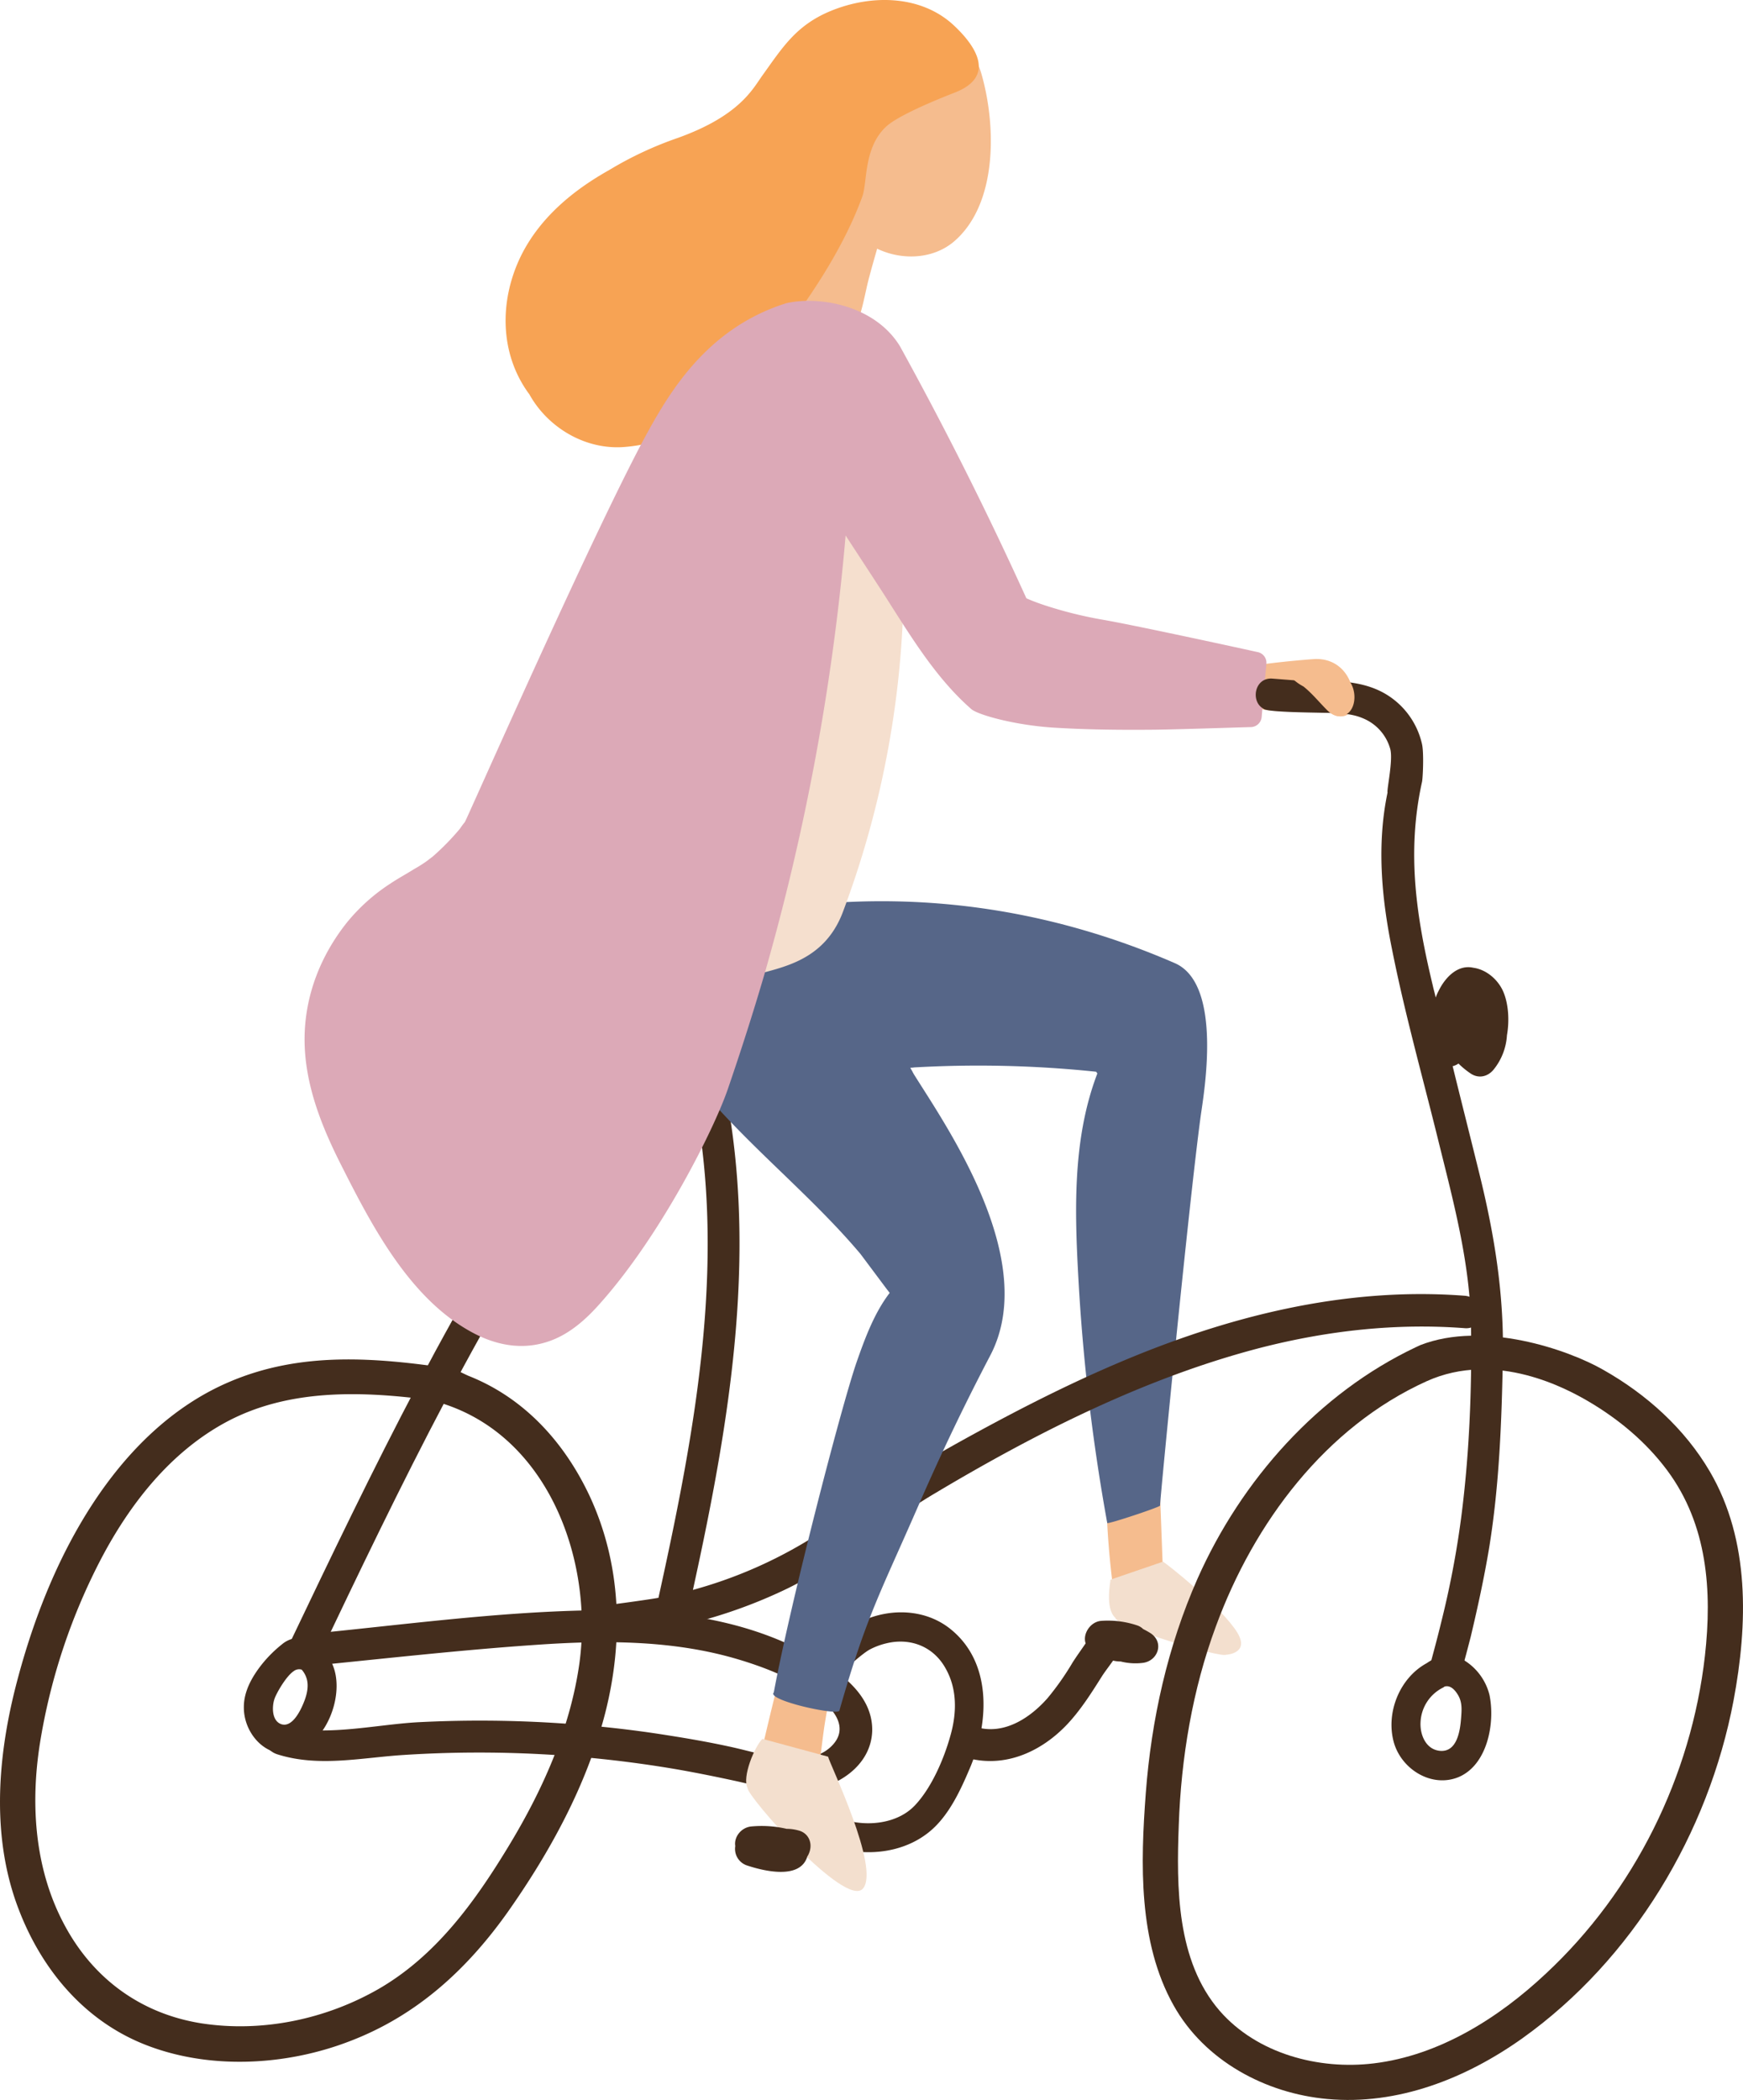 <svg xmlns="http://www.w3.org/2000/svg" viewBox="291 11420 768.417 925.461">
  <defs>
    <style>
      .cls-1 {
        fill: #f5bc8e;
      }

      .cls-2 {
        fill: #566688;
      }

      .cls-3 {
        fill: #f3dfce;
      }

      .cls-4 {
        fill: #442d1d;
      }

      .cls-5 {
        fill: #f5dfce;
      }

      .cls-6 {
        fill: #f7a354;
      }

      .cls-7 {
        fill: #dca9b7;
      }
    </style>
  </defs>
  <g id="Group_188" data-name="Group 188" transform="translate(291.115 11420.033)">
    <path id="Path_280" data-name="Path 280" class="cls-1" d="M404.22,563.887c-.644-15.7-1.158-31.408-1.8-47.112a6.462,6.462,0,0,0-.257-1.545c0-7.852,0-15.575.257-23.427.129-6.694-7.852-8.624-11.328-4.763a6.142,6.142,0,0,0-6.307,5.664c-.257,2.575-.515,5.02-.772,7.595a5.148,5.148,0,0,0-2.317,1.287c-3.862,3.476-3.089,8.5-2.961,13.258,0,5.793.258,11.585.515,17.378.644,12.229,1.931,24.329,3.733,36.429C383.625,572.125,404.349,566.2,404.22,563.887Z" transform="translate(108.772 139.334)"/>
    <path id="Path_281" data-name="Path 281" class="cls-2" d="M434.7,574.821v-.129c-.129-1.673,12.744-133.614,17.892-171.458,1.287-9.4,10.04-58.183-11.456-67.451-56.9-24.715-115.979-32.309-174.419-24.071-2.317-1.8,69.639,90.234,57.8,70.154a498.653,498.653,0,0,1,82,1.8c.129.258.386.515.515.772-11.456,29.992-9.912,63.2-8.109,94.611A873.358,873.358,0,0,0,411.4,582.545C411.654,583.188,435.6,575.207,434.7,574.821Z" transform="translate(76.624 88.624)"/>
    <path id="Path_282" data-name="Path 282" class="cls-3" d="M380.345,542.581c.129.515-2.574,12.615,2.188,16.863.644,4.119,46.34,17.635,48.786,16.219.386,0,10.427-.644,5.02-9.654-6.951-11.456-31.794-30.893-32.7-31.28V534.6Z" transform="translate(109.091 153.56)"/>
    <path id="Path_283" data-name="Path 283" class="cls-4" d="M329.685,570.238c-29.22-15.833-63.2-19.566-95.9-18.922-41.706.772-83.541,6.565-124.99,10.555-9.011.9-9.139,15.061,0,14.16,33.854-3.347,67.708-7.208,101.691-9.526,29.864-2.06,60.5-2.188,89.462,6.565,13.645,4.119,29.735,10.555,39.647,20.982,4.505,4.763,6.565,10.684,1.931,16.09-5.02,5.921-13,6.951-20.209,6.436-8.753-.644-17.506-3.476-26-5.278-8.882-1.931-17.764-3.476-26.774-4.891-16.863-2.7-33.854-4.505-50.974-5.535a534.48,534.48,0,0,0-59.212-.257c-19.18,1.03-42.993,6.951-61.658,1.03-8.753-2.7-9.011,10.426-.386,13.13,18.279,5.792,37.2,1.416,55.866.257a517.884,517.884,0,0,1,119.969,6.307c8.882,1.545,17.764,3.347,26.646,5.278,9.654,2.188,19.566,4.891,29.477,4.248,14.16-1.03,29.735-10.684,30.25-26.388C358.905,587.744,342.558,577.189,329.685,570.238Z" transform="translate(25.879 158.342)"/>
    <path id="Path_284" data-name="Path 284" class="cls-4" d="M586.583,466.965c-53.162-4.119-105.553,9.268-154.081,30.121-24.071,10.3-47.37,22.4-70.283,35.141-11.2,6.307-22.4,12.615-32.953,20.081-10.941,7.595-21.368,15.833-32.824,22.784a198.977,198.977,0,0,1-50.2,21.5c16.476-75.174,29.735-153.051,12.357-229.255-2.06-8.882-15.7-5.149-13.645,3.733,17.378,76.075,2.574,154.21-13.9,229-4.248.772-17.378,2.574-21.625,3.089-8.882,1.03-.129,14.159,8.882,13.13a220.067,220.067,0,0,0,69.639-20.338c23.17-11.328,42.478-28.577,64.619-41.706,45.053-26.9,93.453-51.36,144.427-64.49,29.349-7.466,59.47-10.813,89.591-8.5C595.723,481.9,595.594,467.737,586.583,466.965Z" transform="translate(59.122 104.058)"/>
    <path id="Path_285" data-name="Path 285" class="cls-4" d="M341.871,558.828c-10.3-7.852-24.2-8.625-36.042-3.99a54.449,54.449,0,0,0-20.467,14.674c-12.1,11.07-18.407,28.705-19.437,44.667-1.545,23.427,13.13,41.577,36.943,43.379,10.427.772,21.368-1.8,29.735-8.367,9.139-7.08,14.546-19.18,18.922-29.606C359.635,599.633,360.793,573.374,341.871,558.828Zm.772,46.984c-2.832,10.427-8.367,23.427-15.833,31.28-7.08,7.466-18.922,9.139-28.576,6.951-10.555-2.317-17.635-9.526-19.308-20.338-1.8-11.714,1.287-25.745,8.238-36.428a6.748,6.748,0,0,0,1.287-1.416,47.364,47.364,0,0,1,3.862-5.02c3.218-3.347,10.684-10.169,14.417-12.357a30.8,30.8,0,0,1,7.466-2.832c10.555-2.574,20.724,1.287,26.131,10.942C345.475,585.6,345.347,596.029,342.643,605.812Z" transform="translate(76.381 158.552)"/>
    <path id="Path_286" data-name="Path 286" class="cls-4" d="M221.869,388.708c-48.786,70.54-85.987,148.16-122.8,225.264-3.862,8.238,8.238,15.318,12.229,7.208,36.815-77.234,74.015-154.724,122.8-225.393C239.246,388.322,227.018,381.242,221.869,388.708Z" transform="translate(28.272 110.745)"/>
    <path id="Path_287" data-name="Path 287" class="cls-1" d="M292.186,574.385c-.772-5.406-9.268-8.5-11.971-2.446l-.772,1.931a5.928,5.928,0,0,0-2.961,2.06,5.257,5.257,0,0,0-5.278,3.218c-.644,1.287.772-11.2.129-9.912-1.287.386-10.427,40.419-12.229,48.013-.772,3.347,22.655,19.308,24.2,12.744,6.05-25.616,3.218-25.616,9.268-51.232A6.967,6.967,0,0,0,292.186,574.385Z" transform="translate(74.449 163.333)"/>
    <path id="Path_288" data-name="Path 288" class="cls-2" d="M280.554,312.857c-2.317-1.8-4.634-3.6-7.08-5.278a14.315,14.315,0,0,0-12.1-2.188c-9.268-4.119-19.952,2.06-23.3,10.813a15.871,15.871,0,0,0-9.4,3.6A19.14,19.14,0,0,0,221.728,335c-3.99,5.406-4.248,12.872-1.159,19.308,12.486,25.873,32.438,47.112,52.776,66.936,14.674,14.288,30.25,28.705,43.122,44.023L328.31,481.1c.386.386.644.9,1.03,1.287-6.822,8.882-10.941,20.081-14.674,30.765-7.08,20.724-29.091,105.939-36.428,145.328-3.476,3.476,29.477,10.684,28.963,7.852,11.971-41.835,17.764-51.1,35.141-91.007q14.481-33.21,31.28-65.262c23.17-44.023-23.556-106.968-35.4-126.92C365.768,381.466,339.123,304.619,280.554,312.857Z" transform="translate(62.782 87.351)"/>
    <path id="Path_289" data-name="Path 289" class="cls-3" d="M262.6,595.3c-3.475,3.476-9.011,16.734-6.565,21.625-.257,3.6,43.122,53.034,50.845,44.409,7.852-8.882-14.8-55.351-15.318-58.183L262.6,595.3Z" transform="translate(73.399 170.995)"/>
    <path id="Path_290" data-name="Path 290" class="cls-1" d="M459.332,225.6c-1.03,0-30.765,2.317-34.5,4.891a6.356,6.356,0,0,0-2.317,2.574.126.126,0,0,0-.129.129,6.76,6.76,0,0,0-2.961,4.119l-.386,1.158a7.251,7.251,0,0,0,.386,4.377c-.772,3.218.515,6.951,4.377,7.723,2.961.644-1.8-5.921,1.158-6.179,8.5,4.505,23.556,5.149,31.022,2.832a59.516,59.516,0,0,0,7.466-2.7c.644,6.822,11.328,9.268,12.486,1.673C477.482,235.385,470.917,225.216,459.332,225.6Z" transform="translate(120.339 64.805)"/>
    <path id="Path_291" data-name="Path 291" class="cls-5" d="M329.284,172.665c-.9-10.04-7.981-18.665-18.665-18.665-9.4,0-19.566,8.624-18.665,18.665.644,6.951,1.03,13.773,1.287,20.6-5.921,3.089-9.525,9.525-10.3,16.605-2.06,18.793-3.99,37.716-6.05,56.509-3.347,20.209-8.5,40.161-16.605,58.955-2.317,5.406-3.218,10.941-1.287,16.09-.644.772-1.159,1.545-1.8,2.317a13,13,0,0,0-2.317,5.278c-3.733,1.931-7.595,3.733-11.456,5.406-9.268,3.99-11.328,17.635-6.694,25.487,5.535,9.525,16.219,10.684,25.487,6.694,10.169-4.377,32.824-4.634,41.964-29.091A418.73,418.73,0,0,0,329.284,172.665Z" transform="translate(67.344 44.242)"/>
    <path id="Path_292" data-name="Path 292" class="cls-1" d="M306.678,51.55c-4.763-4.119-11.971-5.149-16.348.9-.772,1.159-1.545,2.188-2.317,3.347h-1.159a13.613,13.613,0,0,0-7.08,1.931,14.468,14.468,0,0,0-5.792,4.119l-2.7,3.862a18.757,18.757,0,0,0-2.06,9.525c.258,1.673.644,3.218.9,4.891a21.471,21.471,0,0,0,1.03,2.574c-1.931,4.634-3.862,9.268-5.664,14.031a217.912,217.912,0,0,0-7.595,20.6c-1.931,6.307,3.218,13.258,9.268,14.546a11.42,11.42,0,0,0,8.109-1.03,12.364,12.364,0,0,0,4.119,3.218,12.847,12.847,0,0,0,3.475,2.832,14.319,14.319,0,0,0,19.823-6.179c3.476-6.822,4.505-15.7,6.565-23.041,3.862-14.674,9.268-29.606,10.04-44.924C319.679,55.412,313.114,51.293,306.678,51.55Z" transform="translate(73.988 13.85)"/>
    <path id="Path_293" data-name="Path 293" class="cls-1" d="M352.19,32.3c-7.466-25.487-45.7-47.112-62.044-17.506A36.9,36.9,0,0,0,286.284,26.5a17.272,17.272,0,0,0-4.763,8.624c-3.347,14.031-1.931,30.25,1.8,44.023,3.218,12.1,10.427,23.427,21.368,29.477,11.07,6.05,25.873,5.921,35.656-2.574C359.4,89.449,358.755,55.08,352.19,32.3Z" transform="translate(80.351 0.152)"/>
    <path id="Path_294" data-name="Path 294" class="cls-6" d="M370.576,11.08C356.288-2.179,334.405-2.694,316.126,4.9c-15.061,6.307-20.982,15.962-29.864,28.319-4.248,5.921-10.04,17.764-37.33,27.547a158.239,158.239,0,0,0-30.25,14.159c-16.09,9.011-30.765,21.239-39,38.1-9.525,19.695-9.268,43.122,3.862,60.757,7.981,14.417,24.457,24.586,41.964,23.17a69.193,69.193,0,0,0,41.449-18.15c9.654-8.753,48.4-50.974,63.331-92.165,2.317-6.307.515-21.625,10.555-30.893,5.664-5.278,24.843-12.872,30.121-14.932C389.627,33.606,380.1,19.962,370.576,11.08Z" transform="translate(49.736 0)"/>
    <path id="Path_295" data-name="Path 295" class="cls-7" d="M456.514,243.575a182.631,182.631,0,0,1-26-6.436c-2.7-.9-5.535-1.931-8.109-3.089q-25.68-56.574-55.737-111.088c-11.2-18.279-36.042-22.269-50.2-18.922-33.082,10.427-49.687,36.3-60.5,55.866-22.784,41.062-80.323,171.716-81.1,172.746a35.652,35.652,0,0,0-2.188,2.961,109.719,109.719,0,0,1-12.1,12.357c-.386.257-2.7,2.06-3.089,2.317-1.545,1.03-3.089,2.06-4.763,2.961-3.476,2.188-7.08,4.119-10.555,6.436a82.469,82.469,0,0,0-19.308,17.249c-11.585,14.546-18.536,32.181-18.665,50.974-.129,19.308,6.951,37.587,15.447,54.578,13.773,27.289,30.507,60.113,58.569,75.174,10.04,5.406,21.239,7.723,32.438,4.248,9.783-2.961,17.506-9.912,24.071-17.378,26.9-30.25,49.944-76.461,55.994-93.967,5.793-16.863,11.2-33.725,16.219-50.845a1017.179,1017.179,0,0,0,35.785-193.341c4.505,6.951,9.011,13.773,13.516,20.724,12.615,19.18,24.329,40.419,41.835,55.737,2.832,2.574,19.437,7.208,36.686,8.238,14.546.9,29.22,1.03,43.894.9,10.684-.129,33.082-.9,42.736-1.159a4.9,4.9,0,0,0,4.763-4.634l2.06-23.17a4.824,4.824,0,0,0-3.99-5.278C510.835,254.774,469.772,245.892,456.514,243.575Z" transform="translate(29.962 29.584)"/>
    <path id="Path_296" data-name="Path 296" class="cls-4" d="M259.8,525.515c-11.2-23.814-28.963-43.251-53.42-52.905-3.475-1.545-5.664-2.961-7.981-3.218-33.082-4.891-65.906-7.595-97.443,5.921-25.358,10.813-45.182,30.765-60.113,53.549C24.748,553.447,13.806,581.9,6.6,610.343c-7.981,31.795-10.427,66.421,1.545,97.443,10.04,26.259,28.576,48.657,55.093,59.341,28.448,11.456,62.559,9.654,90.878-1.287,29.349-11.2,51.489-31.408,69.51-56.767,18.794-26.646,35.013-56.252,43.122-88.046C274.856,588.975,273.826,555.636,259.8,525.515ZM255.29,599.53c-4.119,28.963-16.477,56.252-31.537,80.967-14.8,24.328-31.794,47.756-56.9,62.3-23.3,13.387-51.36,19.308-78.135,15.189-26.9-4.248-48.142-19.952-60.757-44.023-13.258-25.1-14.8-54.45-10.04-82a267.048,267.048,0,0,1,26.646-78.907c12.615-23.942,30.121-46.34,54.192-59.6,28.062-15.447,61.014-14.159,91.908-10.04.386.129.9.386,1.287.515C240.873,497.325,261.726,553.061,255.29,599.53Z" transform="translate(0 133.683)"/>
    <path id="Path_297" data-name="Path 297" class="cls-4" d="M641.288,517.17c-11.07-18.922-27.933-34.111-47.112-44.924-15.318-8.753-52.519-21.754-80.58-10.813-.644.257-1.287.644-1.931.9-42.993,20.338-76.976,58.569-96.284,102.077-13.13,29.735-20.338,62.044-22.784,94.482-2.317,30.893-3.347,65.648,12.229,93.453,13.645,24.457,40.548,38.874,67.837,41.32,31.022,2.832,61.014-9.01,85.987-26.774,48.657-34.755,82-90.363,93.066-148.8C658.022,584.492,659.052,547.548,641.288,517.17ZM639.1,598.394c-6.05,53.034-31.022,103.622-70.154,140.05-20.853,19.566-46.984,36.042-75.817,39.518-24.329,2.961-51.489-4.248-67.965-23.17-19.051-22.011-19.051-54.45-18.021-81.868,1.03-29.606,6.05-59.727,16.348-87.531,16.863-45.954,48.528-87.917,92.809-108,30.893-14.031,62.688,3.733,71.312,8.753C601,494,613.1,504.04,622.495,516.655,640.258,540.6,642.318,569.689,639.1,598.394Z" transform="translate(112.415 131.344)"/>
    <path id="Path_298" data-name="Path 298" class="cls-4" d="M123.3,574.741c-1.8-5.921-6.179-11.714-12.229-13.645a12.087,12.087,0,0,0-10.813,2.446,55.791,55.791,0,0,0-9.139,9.139C87,577.959,83.4,584.267,83.4,591.218c-.129,12.357,11.07,24.2,23.814,19.437C119.829,605.892,127.037,587.227,123.3,574.741Zm-13.258,13.9c-1.287,3.347-5.02,11.714-10.04,10.169-4.377-1.416-4.248-7.852-3.089-11.2.772-2.317,5.02-9.911,8.5-12.229a3.886,3.886,0,0,1,3.476-.644,10.374,10.374,0,0,1,2.317,4.376C111.977,582.207,111.2,585.683,110.046,588.643Z" transform="translate(23.987 161.046)"/>
    <path id="Path_299" data-name="Path 299" class="cls-4" d="M519.636,584.073a25.023,25.023,0,0,0-12.743-16.09c-5.535-2.574-10.427-.9-14.932,2.188-11.843,6.436-18.021,21.625-14.546,34.626,3.218,11.971,16.605,20.467,28.577,15.576C518.864,614.966,522.21,596.3,519.636,584.073Zm-12.486,10.04c-.386,5.535-1.673,15.318-9.268,14.674-6.179-.515-8.882-6.951-8.625-12.486a17.911,17.911,0,0,1,9.783-15.318,2.693,2.693,0,0,0,.772-.515c2.574-.772,4.634,1.416,6.05,3.862C507.665,587.419,507.407,590.766,507.15,594.113Z" transform="translate(136.882 162.785)"/>
    <path id="Path_300" data-name="Path 300" class="cls-4" d="M538.91,531.329c.515-27.933-3.733-54.063-10.427-81.1-3.862-15.7-7.852-31.408-11.714-47.112a7.86,7.86,0,0,0,2.574-1.159,36.839,36.839,0,0,0,5.535,4.505c3.476,2.188,7.337,1.287,9.912-1.8a26.554,26.554,0,0,0,5.921-15.189c1.158-6.565.643-14.031-1.673-19.308s-7.466-9.654-13.13-10.427c-6.822-1.545-12.357,4.119-15.318,10.169a20.531,20.531,0,0,0-1.287,2.961c-.386-1.8-.9-3.476-1.287-5.278-7.08-29.477-11.714-58.183-4.763-89.72.386-1.545.9-12.872,0-16.734a34.441,34.441,0,0,0-14.546-21.11c-6.951-4.634-15.061-6.179-23.3-6.565a149.672,149.672,0,0,0-16.991-.129,4.574,4.574,0,0,0-1.287-.257c-3.218-.257-6.565-.515-9.783-.772-7.981-.644-9.783,10.169-3.99,13.258,1.03,1.545,20.982,1.673,25.487,1.8,6.05.129,12.744,0,18.407,2.446A20.555,20.555,0,0,1,489.223,263.2c1.416,4.763-1.545,18.021-1.158,19.308-4.763,22.784-2.7,46.083,1.931,68.867,5.535,27.933,13.258,55.479,20.081,83.026,6.822,27.675,14.417,55.093,14.8,83.8.386,27.8-.772,56.509-4.376,84.056a408.426,408.426,0,0,1-8.882,46.34c-1.673,6.951-3.6,13.9-5.406,20.724-1.673,6.05,12.357,8.109,14.546.129,1.416-5.02,2.7-9.912,3.99-14.932,3.089-13,5.921-26,8.11-39.132C537.366,587.709,538.4,559.261,538.91,531.329Z" transform="translate(123.529 66.726)"/>
    <path id="Path_301" data-name="Path 301" class="cls-1" d="M466.8,233.122a.126.126,0,0,0-.129-.129,1.637,1.637,0,0,0-1.8-.9,1.7,1.7,0,0,0-1.545-.257c-.129-.129-.257-.386-.515-.515a1.963,1.963,0,0,0-2.574-.129h0a1.741,1.741,0,0,0-2.832.257,2.067,2.067,0,0,0-1.416.644c-.9-.772-1.8-1.545-2.7-2.188a111.993,111.993,0,0,0-3.99,2.574c-.515-.129-1.158-.386-1.673-.515h-.258c-.9-.644-1.8-1.545-2.832-2.446-1.8-1.673-4.505,1.03-2.7,2.7a22.548,22.548,0,0,0,5.921,4.505c3.862,3.089,6.822,6.822,10.427,10.427,2.06,2.06,5.02,3.6,7.852,2.188C471.7,246.766,471.31,236.726,466.8,233.122Z" transform="translate(126.768 65.782)"/>
    <path id="Path_302" data-name="Path 302" class="cls-4" d="M279.788,627.151a19.589,19.589,0,0,0-5.406-.773,48.85,48.85,0,0,0-15.7-1.03c-4.505.515-7.595,4.763-6.951,8.624a7.7,7.7,0,0,0,5.02,8.5c7.337,2.446,23.685,6.565,26.774-3.99a3.229,3.229,0,0,0,.515-.9C286.1,633.33,284.422,628.438,279.788,627.151Z" transform="translate(72.302 179.563)"/>
    <path id="Path_303" data-name="Path 303" class="cls-4" d="M412.624,560.331c-1.03-.644-2.188-1.287-3.218-1.8a6.911,6.911,0,0,0-2.832-1.673,40.592,40.592,0,0,0-15.7-1.931c-4.763.386-8.238,5.793-6.822,9.912-1.931,2.832-3.991,5.664-5.793,8.5a120.722,120.722,0,0,1-10.941,15.575c-7.337,8.367-18.15,15.7-29.735,13.258-8.882-1.931-12.743,11.714-3.733,13.645,15.962,3.476,31.151-3.733,42.092-15.318,5.921-6.307,10.555-13.645,15.189-20.982,1.287-2.06,3.218-4.505,5.02-7.08a14.031,14.031,0,0,0,3.347.386,26.312,26.312,0,0,0,9.525.644C415.842,572.817,418.932,564.45,412.624,560.331Z" transform="translate(94.447 159.367)"/>
  </g>
</svg>
